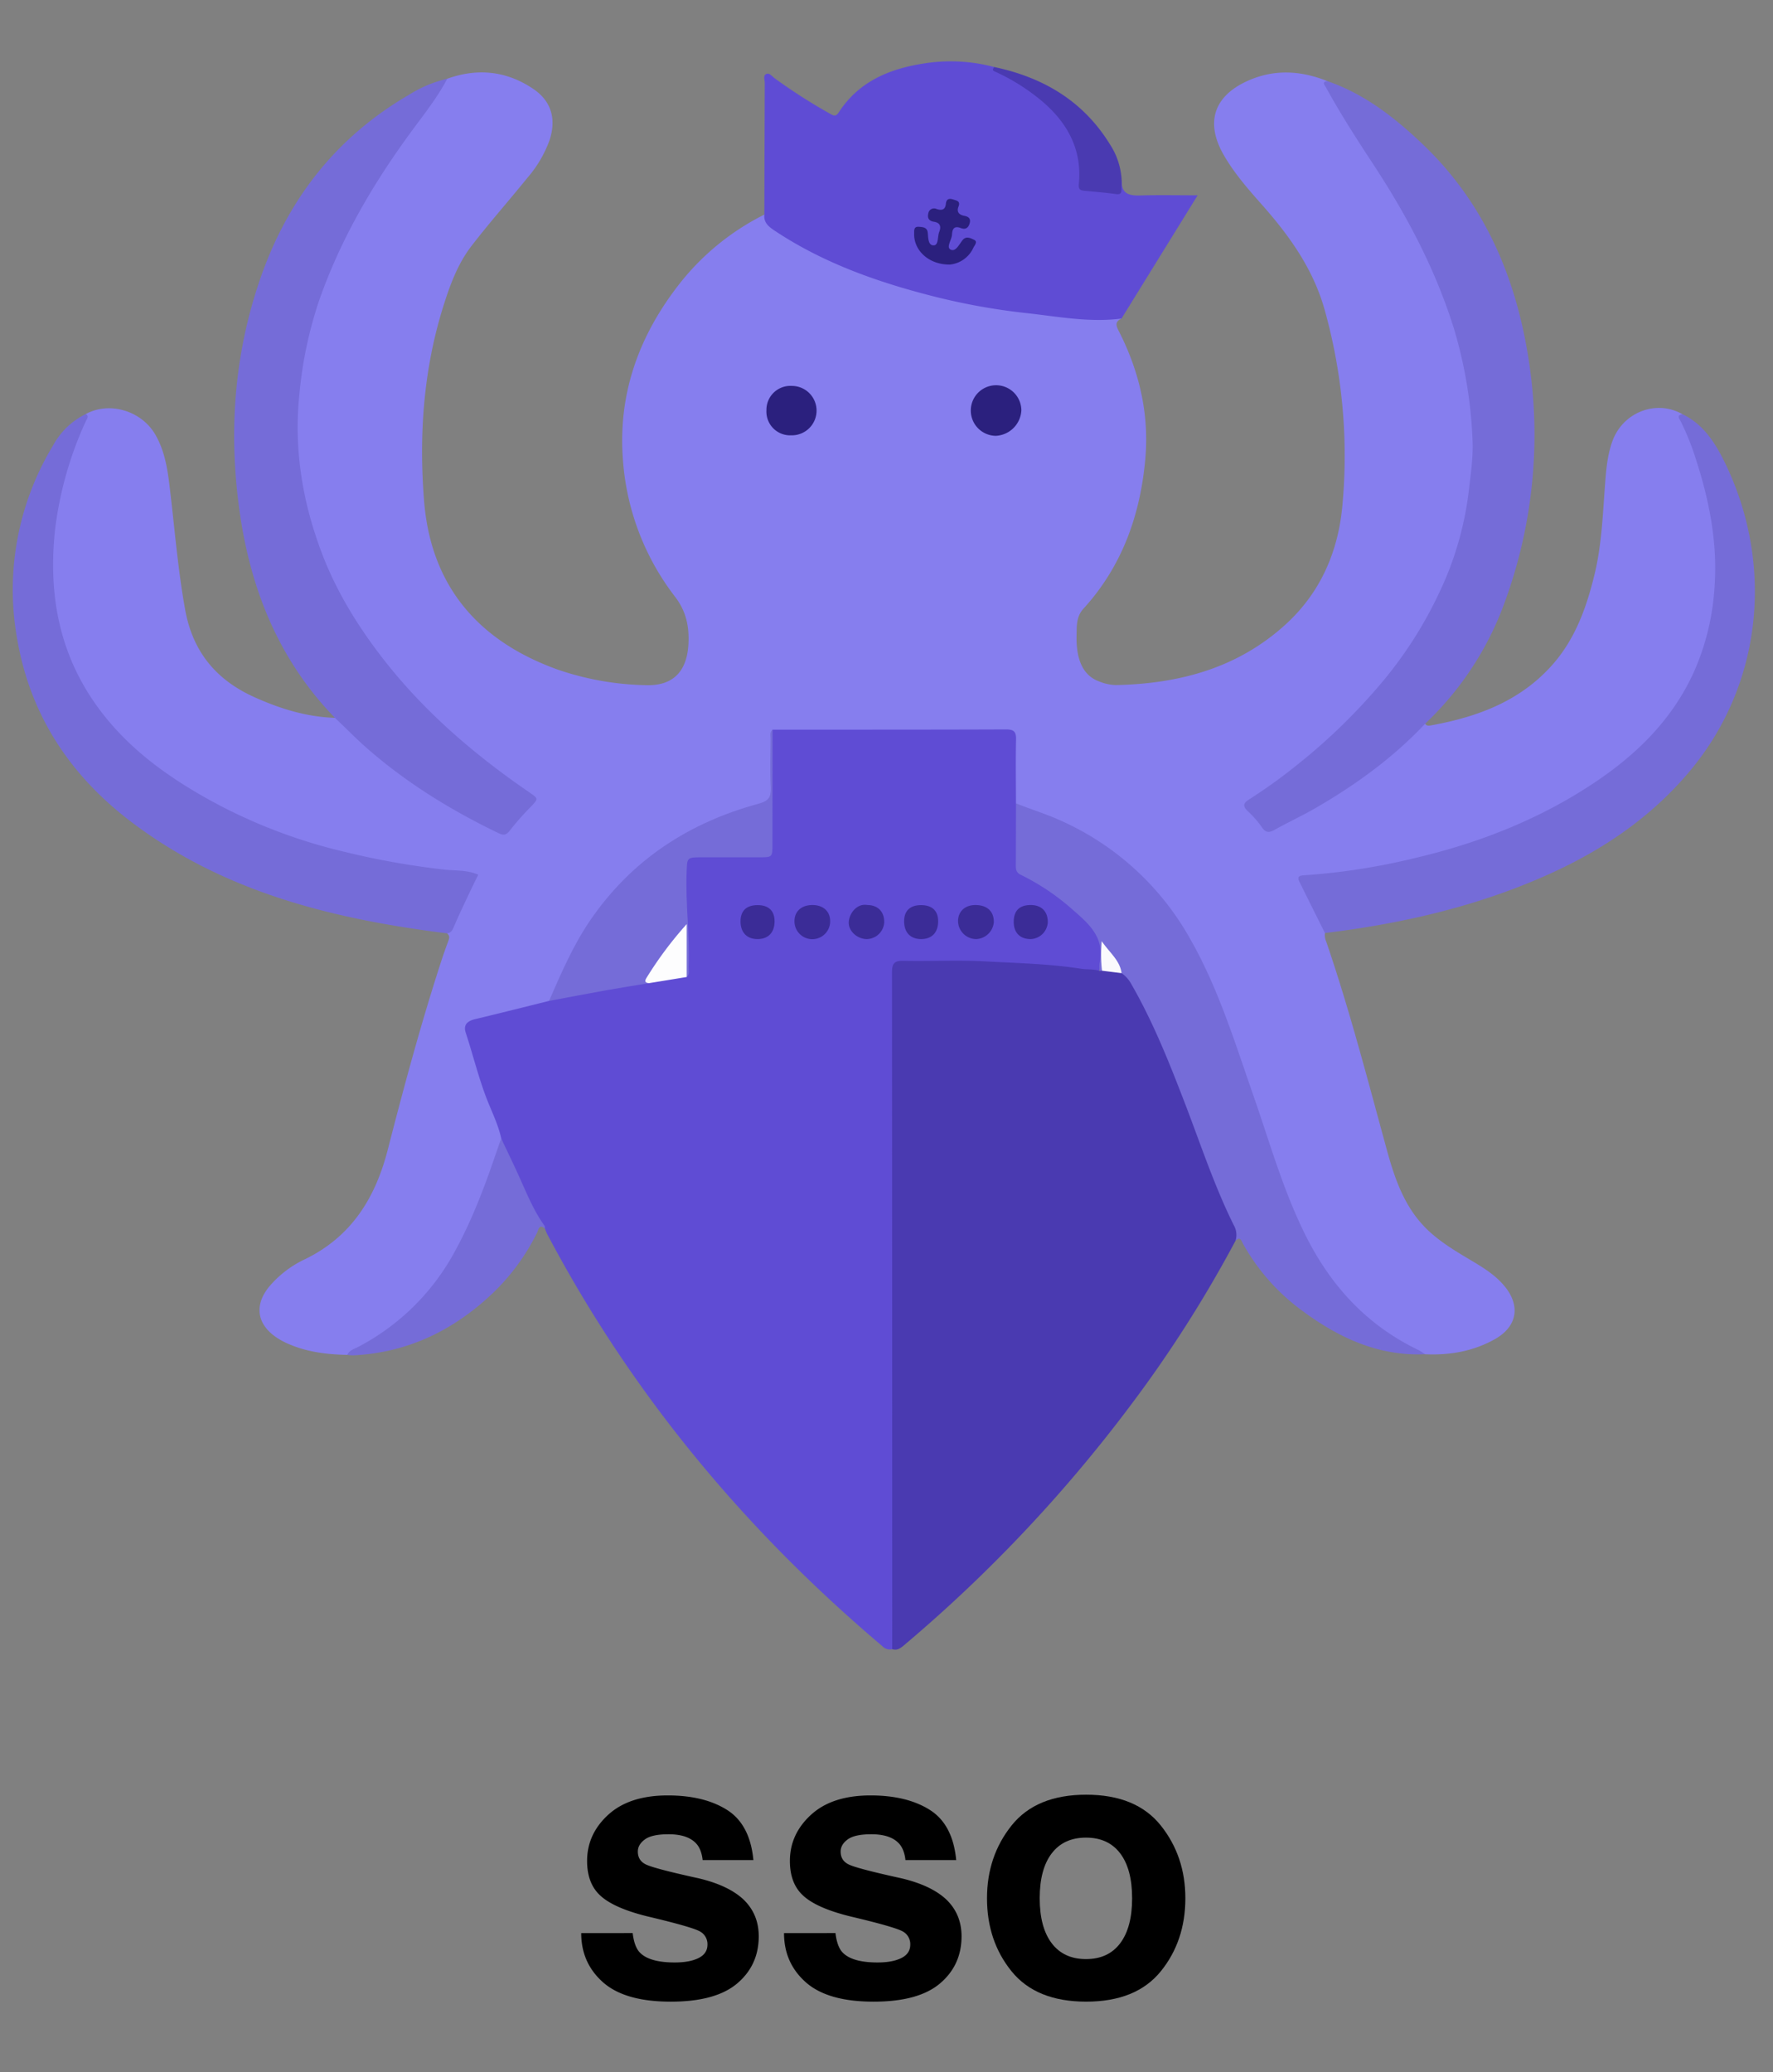 <svg xmlns="http://www.w3.org/2000/svg" id="Layer_1" data-name="Layer 1" viewBox="0 0 2023.517 2364.6"><rect x="0" y="0" width="2023.517" height="2364.6" fill="#808080" stroke="none"/><defs><style>.cls-1{fill:#867eee}.cls-2{fill:#5f4cd4}.cls-3{fill:#4a3ab1}.cls-4{fill:#756cd8}.cls-5{fill:#2b207e}.cls-6{fill:#fdfdfe}.cls-7{fill:#3b2c97}.cls-8{fill:#fafafd}</style></defs><title>sso</title><path d="M722.073,2205.766q1.838,15.445,7.963,21.947,10.821,11.583,40.02,11.583,17.15,0,27.259-5.08,10.107-5.077,10.106-15.241a16.432,16.432,0,0,0-8.141-14.835q-8.145-5.077-60.589-17.476-37.754-9.344-53.197-23.369-15.446-13.818-15.444-39.83,0-30.681,24.131-52.733,24.133-22.046,67.917-22.048,41.541,0,67.71,16.562,26.167,16.564,30.041,57.204h-57.915q-1.225-11.174-6.315-17.68-9.583-11.783-32.606-11.786-18.951,0-26.999,5.893-8.049,5.897-8.049,13.818,0,9.959,8.56,14.429,8.554,4.677,60.468,16.054,34.606,8.13,51.883,24.589,17.069,16.664,17.069,41.658,0,32.919-24.538,53.749-24.538,20.829-75.846,20.829-52.333,0-77.274-22.048-24.947-22.047-24.944-56.188Z"/><path d="M953.53,2205.766q1.838,15.445,7.964,21.947,10.821,11.583,40.02,11.583,17.152,0,27.26-5.08,10.106-5.077,10.106-15.241a16.431,16.431,0,0,0-8.142-14.835q-8.145-5.077-60.589-17.476-37.755-9.344-53.197-23.369-15.446-13.818-15.444-39.83,0-30.681,24.131-52.733,24.133-22.046,67.917-22.048,41.542,0,67.711,16.562,26.166,16.564,30.041,57.204h-57.916q-1.223-11.174-6.315-17.68-9.583-11.783-32.606-11.786-18.951,0-26.999,5.893-8.049,5.897-8.049,13.818,0,9.959,8.561,14.429,8.553,4.677,60.468,16.054,34.607,8.13,51.883,24.589,17.07,16.664,17.069,41.658,0,32.919-24.537,53.749-24.539,20.829-75.846,20.829-52.334,0-77.275-22.048-24.947-22.047-24.944-56.188Z"/><path d="M1324.798,2249.387q-28.043,34.616-85.146,34.615-57.105,0-85.145-34.615-28.043-34.616-28.043-83.349,0-47.914,28.043-83.041,28.043-35.125,85.145-35.127,57.101,0,85.146,35.127,28.044,35.125,28.044,83.041Q1352.842,2214.771,1324.798,2249.387Zm-46.332-32.01q13.613-18.06,13.615-51.339,0-33.278-13.615-51.235-13.617-17.955-39.017-17.958-25.405,0-39.118,17.958-13.717,17.956-13.717,51.235,0,33.281,13.717,51.339,13.717,18.062,39.118,18.058Q1264.85,2235.435,1278.466,2217.377Z"/><path d="M510.454,89.824c34.808-12.422,68.009-8.92,98.508,11.858,20.385,13.887,26.073,34.284,18.276,58.186a136.417,136.417,0,0,1-25.223,42.932c-21.207,26.222-43.631,51.489-64.166,78.215-15.348,19.975-24.076,43.714-31.63,67.631C483.266,421.316,478.035,496.26,483.978,571.382c7.715,97.521,62.222,160.611,153.603,193.041a329.444,329.444,0,0,0,99.167,17.403c30.587,1.102,47.272-14.785,48.952-46.954,1.018-19.492-2.331-37.114-15.294-53.991A289.104,289.104,0,0,1,711.04,525.865c-6.266-77.016,18.782-144.694,66.383-204.469a285.338,285.338,0,0,1,94.926-76.539c11.257,19.731,31.653,27.708,50.128,37.382,54.713,28.649,113.08,47.273,173.476,59.588a993.382,993.382,0,0,0,139.406,18.804c12.834.766,25.548,3.002,38.427.701a6.617,6.617,0,0,1,6.184,2.149c-7.001,3.261-6.714,7.267-3.306,13.911,23.511,45.826,35.013,94.686,30.487,146.048-5.647,64.08-26.475,122.718-70.613,171.108-8.358,9.164-7.561,19.89-7.831,29.888-.657,24.285,5.059,45.738,25.967,53.216a54.401,54.401,0,0,0,18.742,4.073c72.078-1.501,138.672-19.131,193.49-68.881,39.842-36.159,60.178-82.746,65.085-135.243a617.732,617.732,0,0,0-19.823-222.833c-13.063-47.529-40.476-85.729-72.439-121.753-15.552-17.528-30.97-35.239-42.865-55.751-21.022-36.249-12.42-66.417,25.363-84.204,30.568-14.39,61.574-12.915,92.482-.583.992,7.809,5.583,13.997,9.39,20.495,26.064,44.499,56.3,86.425,81.463,131.469,35.007,62.665,61.939,128.397,72.647,199.857,14.278,95.276-2.993,184.675-51.113,268.17-37.693,65.402-89.172,118.39-147.831,164.978-15.451,12.272-31.414,23.84-47.997,34.52-6.423,4.136-7.78,7.743-2.488,14.424,17.044,21.516,16.806,21.74,40.891,9.608A584.229,584.229,0,0,0,1619.107,829.577c1.994-1.973,3.514-5.311,7.393-3.767,1.789,2.91,4.628,2.277,7.147,1.818,52.115-9.49,100.234-27.12,136.926-67.759,27.019-29.925,40.088-66.436,49.348-104.756,7.695-31.847,9.154-64.409,11.528-96.885,1.352-18.491,2.394-37.089,8.773-54.781,11.953-33.152,50.092-47.845,79.92-30.851-.04,7.155,3.959,12.959,6.499,19.236a441.986,441.986,0,0,1,33.215,137.542,296.428,296.428,0,0,1-10.532,102.213c-16.66,58.163-50.785,104.499-97.888,141.774-62.306,49.306-133.231,80.814-209.34,101.768a866.495,866.495,0,0,1-147.597,26.49c-8.156.783-8.659,3.784-5.39,10.154,7.099,13.832,14.251,27.65,20.029,42.116,1.393,3.486,3.668,6.713,3.013,10.767a17.575,17.575,0,0,0,1.525,9.938c26.737,78.09,47.337,157.961,69.121,237.497,9.462,34.547,21.138,68.211,48.785,93.398,14.951,13.62,32.311,23.694,49.546,33.987,13.356,7.977,26.468,16.326,36.432,28.656,18.061,22.351,13.773,45.73-11.386,59.892-24.813,13.967-51.782,18.569-79.961,17.255-45.655-17.401-81.305-47.537-109.756-86.663-27.969-38.464-45.617-81.968-61.149-126.483-22.6-64.774-42.505-130.491-68.416-194.105-15.212-37.345-32.227-73.606-57.741-105.299a324.479,324.479,0,0,0-154.561-107.574c-6.935-2.272-15.393-2.891-17.902-12.06-1.966-21.176-.373-42.384-.948-63.56-.319-11.749-1.496-13.298-13.11-13.298-85.171.001-170.342-.507-255.462.277-5.944,1.201-4.798,5.978-4.819,9.961-.098,17.813.015,35.627-.06,53.44-.063,15.166-.433,15.555-14.787,19.483A353.073,353.073,0,0,0,747.207,976.945c-48.545,36.429-82.247,84.204-106.22,139.424-4.043,9.313-6.527,19.461-13.471,27.379-17.507,7.369-36.3,10.05-54.557,14.658-9.532,2.406-19.089,4.712-28.502,7.531-9.906,2.967-11.148,5.705-8.437,15.869a786.467,786.467,0,0,0,34.021,100.953A35.248,35.248,0,0,1,574.358,1297.899a653.855,653.855,0,0,1-31.326,87.762c-14.577,33.884-32.051,66.147-56.672,94.123a264.646,264.646,0,0,1-89.937,66.216c-22.78-.439-45.175-3.098-66.359-12.134a87.025,87.025,0,0,1-14.023-7.392c-22.78-15.141-26.218-36.926-8.985-58.157a120.357,120.357,0,0,1,41.219-31.563c52.952-25.854,80.144-69.891,94.35-125.13,18.742-72.874,38.319-145.56,61.706-217.136,2.115-6.474,4.437-12.883,6.781-19.279,1.324-3.613,3.05-7.152-.974-10.205,9.476-18.121,17.144-37.111,26.675-55.214,5.125-9.734,4.231-11.282-7.043-12.206-25.313-2.075-50.455-5.39-75.477-9.668-82.128-14.039-160.602-38.767-232.577-81.521-37.922-22.527-73.224-48.54-101.513-83.1a270.767,270.767,0,0,1-61.417-153.625C53.149,600.026,71.083,535.411,97.978,472.408c26.714-14.568,63.142-3.908,79.03,23.091,11.45,19.458,14.389,41.142,16.989,63.022,5.436,45.755,9.091,91.664,17.312,137.163,8.686,48.069,35.404,80.058,78.678,99.644,29.299,13.262,59.723,22.719,92.238,23.78,5.534-2.049,7.117,3.097,9.731,5.718C442.866,875.881,501.877,915.202,566.686,946.268c6.799,3.259,11.09,1.825,15.665-3.68a199.763,199.763,0,0,1,20.296-23.013c6.3-5.571,5.266-9.873-1.579-14.171a621.492,621.492,0,0,1-68.058-51.361C462.373,794.806,403.721,726.16,367.888,640.068a389.259,389.259,0,0,1-30.644-175.523c3.945-63.075,20.947-122.902,47.777-180.277,29.128-62.289,68.951-117.635,108.636-173.166C498.902,103.763,502.962,95.415,510.454,89.824Z" class="cls-1"/><path d="M572.098,1299.196c-3.567-16.675-11.489-31.8-17.438-47.594-9.037-23.994-15.107-48.841-23.098-73.117-3.108-9.443,2.176-13.545,10.9-15.628,28.107-6.71,56.122-13.802,84.173-20.747,7.094-4.916,15.403-6.289,23.589-7.767,29.818-5.385,59.451-11.9,89.646-14.976,9.734-3.233,19.989-3.568,29.994-5.305,4.106-.713,8.303-.918,11.058-4.687,3.606-18.393,2.534-36.833.582-55.181a497.753,497.753,0,0,1-.819-66.866c.271-9.62,7.187-12.463,15.687-12.589,20.433-.303,40.867-.052,61.301-.138,3.783-.016,7.562-.025,11.345-.241a8.019,8.019,0,0,0,8.676-8.386c.122-2.266.307-4.53.311-6.8.072-40.03,4.24-79.973,2.557-120.042a8.945,8.945,0,0,1,1.173-6.532c88.789-.028,177.579.068,266.367-.277,9.01-.035,11.722,2.503,11.52,11.512-.545,24.271-.124,48.563-.087,72.847a26.055,26.055,0,0,1,3.023,15.325c-.006,15.886.397,31.785-.151,47.652a19.206,19.206,0,0,0,11.583,19.771,259.074,259.074,0,0,1,78.124,62.965c8.305,10.053,8.702,38.499.619,47.206-24.709-.086-49.108-4.01-73.674-5.829-48.483-3.59-96.991-3.686-145.537-3.474-8.192.036-11.772,3.642-11.555,11.7.123,4.546-.04,9.105-.04,13.658q-.004,367.122-.083,734.244c-.003,7.401,1.844,15.306-3.558,21.917a11.582,11.582,0,0,1-11.283-3.477c-156.972-132.712-286.215-287.968-382.452-470.082-1.053-1.993-1.762-4.167-2.631-6.257C598.774,1370.902,584.433,1335.535,572.098,1299.196Z" class="cls-2"/><path d="M1018.286,1881.818q-.02-386.1-.267-772.2c-.012-10.494,2.822-13.489,13.28-13.257,30.691.682,61.478-1.066,92.095.598,36.819,2.002,73.796,2.728,110.376,8.444,7.018,1.097,14.35.146,21.275,2.502a15.894,15.894,0,0,1,3.097-1.969c7.475-1.994,14.462.454,21.513,2.349a27.804,27.804,0,0,1,14.369,13.857c24.512,42.885,42.94,88.438,60.599,134.467,18.164,47.347,34.027,95.661,56.604,141.24,3.197,6.454,3.556,12.168-1.107,17.859a1432.457,1432.457,0,0,1-121.1,189.595A1658.59,1658.59,0,0,1,1033.303,1876.02C1028.899,1879.764,1024.808,1883.797,1018.286,1881.818Z" class="cls-3"/><path d="M1279.971,363.481c-36.774,4.818-72.843-2.349-109.12-6.281a778.019,778.019,0,0,1-113.385-21.1c-61.016-15.982-119.849-37.405-172.869-72.565-6.788-4.502-13.221-9.134-12.247-18.678q.202-75.082.491-150.164c.018-3.507-2.156-8.53,1.726-10.266,3.616-1.616,6.609,2.791,9.575,4.911a636.524,636.524,0,0,0,63.19,40.432c3.954,2.175,6.575,3.679,9.98-1.575,23.347-36.021,59.282-50.297,99.642-56.142a193.151,193.151,0,0,1,77.617,4.403c4.531,5.452,11.442,6.915,17.246,10.215,22.46,12.772,43.721,26.936,59.77,47.781a106.129,106.129,0,0,1,23.279,70.582c-.259,6.78,1.724,9.902,8.599,9.992a108.463,108.463,0,0,1,16.828,2.242c9.974,1.714,17.404.149,19.884-11.035-.365,15.255,8.949,17.201,21.476,16.805,20.59-.651,41.217-.176,65.202-.176C1336.508,271.977,1308.239,317.729,1279.971,363.481Z" class="cls-2"/><path d="M510.454,89.824c-11.446,21.858-26.929,41.067-41.391,60.8-43.649,59.554-80.591,122.763-104.939,192.541a468.109,468.109,0,0,0-22.477,107.029c-6.417,62.718,3.597,122.718,25.684,180.975,16.459,43.411,40.558,82.611,68.984,119.377C483.299,811.313,540.644,860.54,603.592,903.755c11.216,7.7,11.085,7.484,1.916,17.154a296.034,296.034,0,0,0-23.252,26.305c-4.051,5.444-7.081,6.439-13.026,3.579C514.457,924.444,463.179,892.885,417.398,852.518c-12.177-10.737-23.318-22.411-35.169-33.41C317.972,752.807,285.643,672.028,273.199,581.751c-12.261-88.952-5.947-176.036,22.962-261.217,31.04-91.458,86.484-163.441,170.526-212.329A143.915,143.915,0,0,1,510.454,89.824Z" class="cls-4"/><path d="M1626.5,825.81c-36.546,38.802-79.196,69.723-125.136,96.265-15.064,8.703-30.91,16.042-46.13,24.488-6.059,3.362-10.225,4.454-14.865-2.367a117.467,117.467,0,0,0-16.365-18.728c-5.811-5.521-5.099-9.041,1.327-13.11a610.77,610.77,0,0,0,56.026-40.362,674.571,674.571,0,0,0,96.364-93.985,470.047,470.047,0,0,0,65.026-102,371.314,371.314,0,0,0,33.575-115.845c2.214-19.485,5.272-38.986,4.26-58.588a512.189,512.189,0,0,0-20.914-125.613c-21.065-68.128-54.042-130.279-93.084-189.599-18.69-28.398-36.992-57.092-53.449-86.897-1.77-3.206-4.656-5.915,1.575-6.993,42.57,14.644,77.111,41.693,109.064,72.141,69.547,66.272,105.604,149.715,120.442,242.989a555.825,555.825,0,0,1-28.935,285.124A358.021,358.021,0,0,1,1626.5,825.81Z" class="cls-4"/><path d="M1257.732,1107.635q-1.344.135-2.687.27a39.42,39.42,0,0,1-.085-9.057c6.305-28.375-11.921-44.553-30.219-60.374a262.597,262.597,0,0,0-59.815-40.302c-5.122-2.401-5.612-6.281-5.577-11.117.172-23.456.142-46.914.186-70.371,16.843,6.732,34.187,12.028,50.791,19.542a316.912,316.912,0,0,1,147.595,134.371c32.356,56.468,51.299,118.495,72.595,179.567,18.78,53.855,34.174,109.016,59.938,160.287,28.738,57.189,69.931,101.99,128.283,129.918a64.355,64.355,0,0,1,7.478,4.911c-53.023,2.267-97.998-18.703-139.325-49.18a237.622,237.622,0,0,1-68.23-76.821c-1.817-3.296-2.962-8.948-8.541-3.573a22.561,22.561,0,0,0-2.241-18.133c-22.137-44.741-37.675-92.178-55.543-138.642-17.89-46.524-36.252-92.725-61.191-136.051a36.234,36.234,0,0,0-11.099-12.46c-5.053-9.608-12.523-17.497-18.642-27.635C1258.149,1091.655,1262.638,1100.365,1257.732,1107.635Z" class="cls-4"/><path d="M97.978,472.408c3.956,2.542,1.274,5.306.138,7.86A415.042,415.042,0,0,0,62.771,604.983c-7.633,71.828,4.132,139.499,47.42,200.011,34.378,48.057,80.581,81.2,131.196,109.066A606.779,606.779,0,0,0,393.554,972.061a894.258,894.258,0,0,0,114.42,20.297c12.235,1.291,24.987.164,37.858,5.697-3.241,6.663-6.723,13.613-10.023,20.649-6.104,13.018-12.365,25.974-17.981,39.202-1.668,3.929-3.367,6.611-7.688,7.098-129.273-16.231-253.811-46.465-360.158-127.042C81.255,885.889,35.614,818.155,20.176,732.281A317.932,317.932,0,0,1,60.719,508.023,84.805,84.805,0,0,1,97.978,472.408Z" class="cls-4"/><path d="M1512.153,1064.656c-9.765-19.604-19.598-39.174-29.255-58.831-3.169-6.452,1.485-6.838,6.016-7.107a748.331,748.331,0,0,0,130.304-20.679c71.829-17.234,139.703-44.247,201.386-85.6,48.258-32.353,88.361-72.132,112.672-125.777a279.295,279.295,0,0,0,23.386-95.035c3.866-50.261-5.292-98.233-20.47-145.496a294.614,294.614,0,0,0-17.965-45.281c-1.506-2.921-5.247-7.044,1.914-8.252,24.046,11.53,37.493,32.796,48.478,55.349,56.009,114.992,43.634,252.195-40.233,352.166-44.074,52.537-99.187,89.799-161.148,117.643C1685.968,1034.274,1600.219,1053.935,1512.153,1064.656Z" class="cls-4"/><path d="M572.098,1299.196c7.17,15.221,14.565,30.341,21.452,45.69,8.295,18.486,15.966,37.261,27.968,53.818.569.784.288,2.184.403,3.298-6.702-5.942-7.307,1.277-8.932,4.529a246.199,246.199,0,0,1-51.539,69.937c-44.526,41.953-96.542,67.038-158.295,70.071a50.641,50.641,0,0,1-6.729-.533c2.309-5.393,7.779-6.711,12.241-9.041A264.436,264.436,0,0,0,520.178,1425.959c20.765-38.057,35.306-78.516,49.115-119.353C570.138,1304.105,571.159,1301.664,572.098,1299.196Z" class="cls-4"/><path d="M1280.176,206.234c-.089,3.405-.227,6.81-.257,10.216-.038,4.401-1.696,5.678-6.385,5.012-11.529-1.638-23.159-2.585-34.763-3.657-4.953-.458-8.196-.745-7.497-7.898,3.82-39.067-12.807-69.523-41.712-94.196a232.206,232.206,0,0,0-53.484-33.795c-3.602-1.671-3.479-1.937-1.509-5.459,55.781,11.74,101.588,38.611,132.091,88.079A82.509,82.509,0,0,1,1280.176,206.234Z" class="cls-3"/><path d="M740.524,1121.87c-16.183,2.675-32.396,5.179-48.541,8.068-21.811,3.903-43.568,8.102-65.349,12.173,13.805-31.541,27.305-63.177,46.885-91.835,47.163-69.03,112.642-111.597,192.383-133.237,10.808-2.933,14.308-7.121,13.739-18.103-.961-18.537-.333-37.161-.203-55.747.025-3.609-1.38-7.703,2.297-10.589q-.062,65.364-.13,130.727c-.018,14.897-.037,14.913-15.369,14.923q-32.397.022-64.795.004c-17.685.002-17.151.024-17.803,17.137-1.371,35.964,3.757,71.754,2.376,107.691-.153,3.97,1.591,8.437-2.268,11.739-4.463-5.211-2.639-11.51-2.809-17.378-.314-10.869.058-21.755-1.183-33.119C765.646,1082.909,747.688,1098.635,740.524,1121.87Z" class="cls-4"/><path d="M903.023,496.707A27.04,27.04,0,0,1,874.73,468.208,27.324,27.324,0,0,1,901.47,440.312q1.178-.025,2.355.052a28.176,28.176,0,1,1-.394,56.35Q903.227,496.712,903.023,496.707Z" class="cls-5"/><path d="M1136.595,497.3a28.859,28.859,0,1,1,29.085-29.111A30.682,30.682,0,0,1,1136.595,497.3Z" class="cls-5"/><path d="M740.524,1121.87c-5.926-.722-4.069-3.816-2.12-6.946a424.097,424.097,0,0,1,45.342-60.474v60.37Q762.135,1118.345,740.524,1121.87Z" class="cls-6"/><path d="M1113.273,1032.703c13.405.035,21.207,7.345,20.965,19.642a21.093,21.093,0,0,1-20.063,19.2,20.829,20.829,0,0,1-20.775-20.788C1093.635,1039.796,1101.476,1032.672,1113.273,1032.703Z" class="cls-7"/><path d="M927.584,1032.702c12.155.128,19.956,7.411,19.867,18.549a20.367,20.367,0,0,1-40.734.098C906.625,1039.871,914.797,1032.568,927.584,1032.702Z" class="cls-7"/><path d="M884.018,1051.123c.058,12.691-6.984,20.261-19.002,20.429-12.229.171-19.637-7.142-19.845-19.591-.209-12.547,6.564-19.175,19.577-19.157C877.204,1032.821,883.963,1039.247,884.018,1051.123Z" class="cls-7"/><path d="M990.019,1032.702c12.084.093,19.463,7.843,19.116,20.076a20.299,20.299,0,0,1-20.105,18.774c-11.247-.225-21.294-9.777-20.308-20.061C969.667,1041.637,978.236,1030.557,990.019,1032.702Z" class="cls-7"/><path d="M1051.016,1032.805c12.595-.06,19.517,6.23,19.692,17.896.199,13.233-7.13,20.987-19.708,20.852-12.052-.13-19.128-7.645-19.128-20.314C1031.871,1039.315,1038.571,1032.864,1051.016,1032.805Z" class="cls-7"/><path d="M1156.968,1051.849c.038-12.753,6.619-19.202,19.542-19.15,12.212.05,19.488,7.469,19.314,19.693a20.273,20.273,0,0,1-19.554,19.16C1164.081,1071.545,1156.932,1064.247,1156.968,1051.849Z" class="cls-7"/><path d="M1257.732,1107.635a154.585,154.585,0,0,1-.319-33.669c9.256,13.502,20.686,21.765,22.633,36.453Q1268.889,1109.027,1257.732,1107.635Z" class="cls-8"/><path d="M1084.109,301.882c-24.132.24-41.196-16.113-40.807-35.201.076-3.751-.554-8.27,5.259-7.899,4.456.284,9.613.509,10.263,6.609.637,5.977.27,14.826,6.948,14.558,5.569-.223,4.063-10.019,6.196-15.386,2.298-5.782,1.311-10.369-6.008-11.516-5.414-.849-7.871-3.852-6.49-9.527a6.684,6.684,0,0,1,9.639-4.971c5.989,1.894,9.717.7,10.38-5.83.613-6.038,3.898-6.569,8.676-5.01,3.969,1.295,8.246,1.869,5.714,8.194-2.331,5.824.694,9.254,6.615,10.344,4.726.87,7.7,3.038,6.205,8.475-1.479,5.38-4.782,7.581-10.177,5.506-7.341-2.823-9.695.814-10.017,7.39-.295,6.021-6.845,14.424-1.632,17.154,5.776,3.025,9.793-5.874,13.715-10.789,4.049-5.074,9.516-2.133,13.293-.259,4.202,2.085.445,6.146-.916,8.83A33.017,33.017,0,0,1,1084.109,301.882Z" class="cls-5"/></svg>